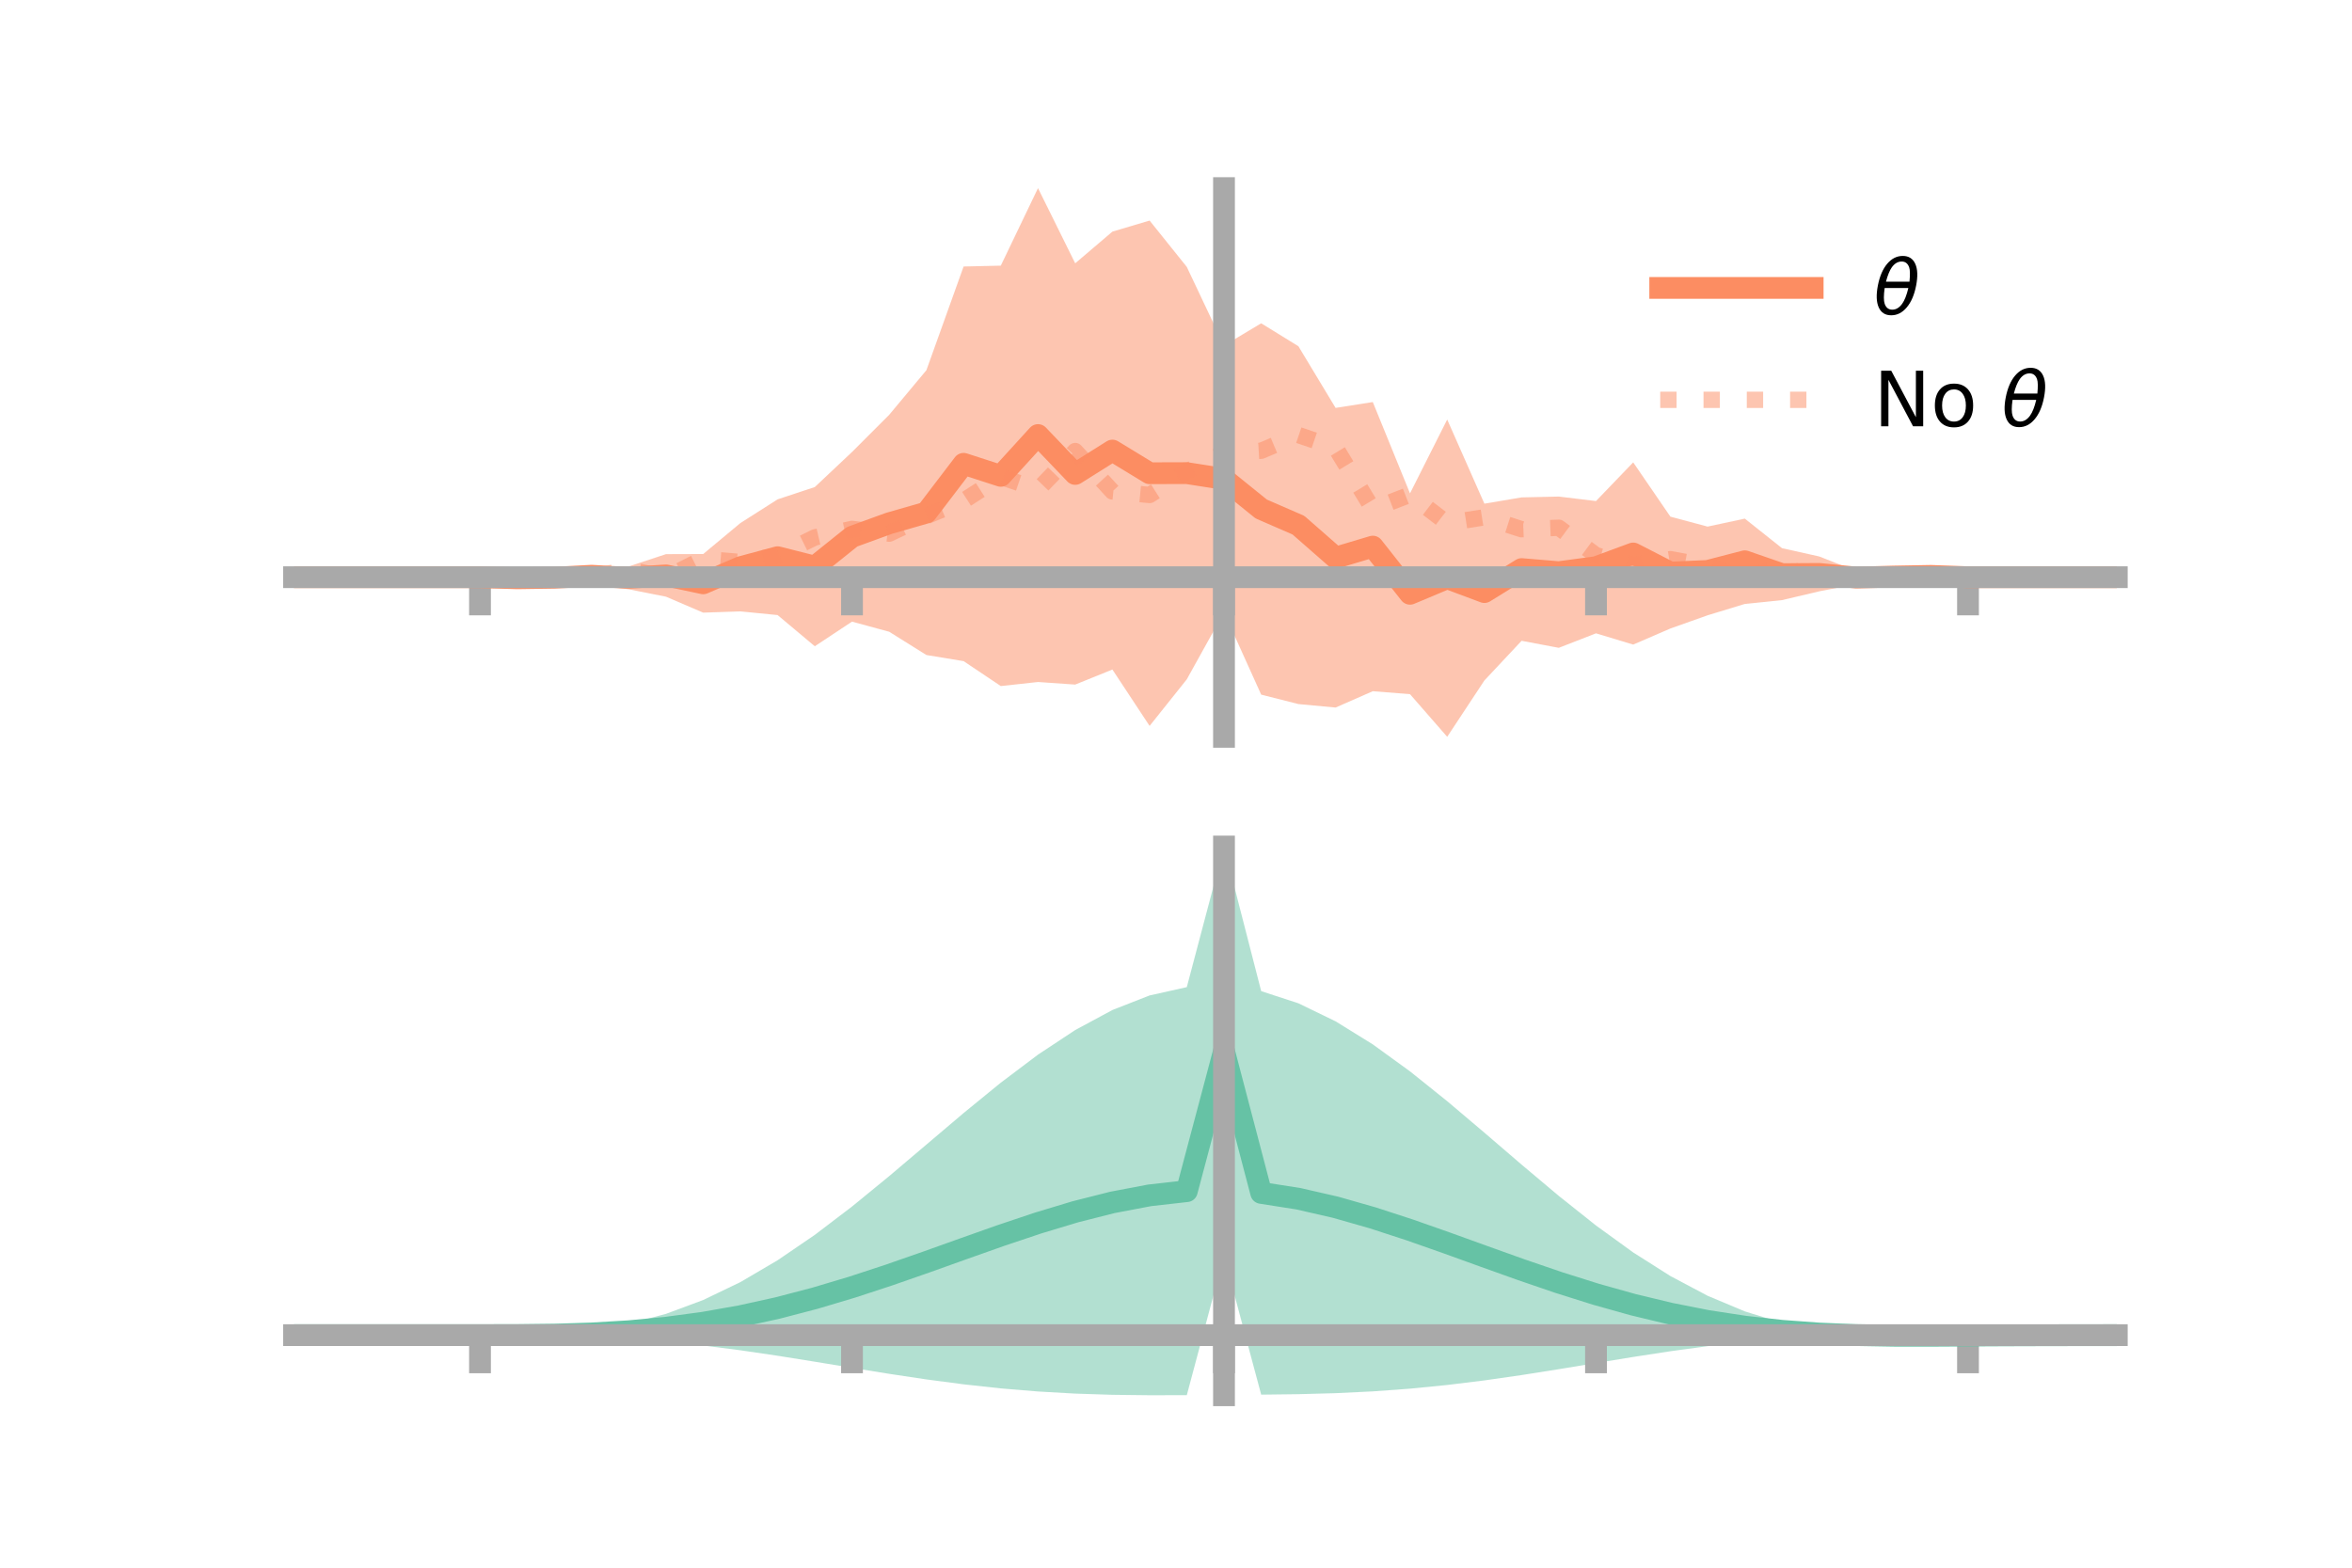 <?xml version="1.0" encoding="utf-8" standalone="no"?>
<!DOCTYPE svg PUBLIC "-//W3C//DTD SVG 1.1//EN"
  "http://www.w3.org/Graphics/SVG/1.1/DTD/svg11.dtd">
<!-- Created with matplotlib (https://matplotlib.org/) -->
<svg height="144pt" version="1.1" viewBox="0 0 216 144" width="216pt" xmlns="http://www.w3.org/2000/svg" xmlns:xlink="http://www.w3.org/1999/xlink">
 <defs>
  <style type="text/css">*{stroke-linecap:butt;stroke-linejoin:round;}</style>
 </defs>
 <g id="figure_1">
  <g id="patch_1">
   <path d="M 0 144 
L 216 144 
L 216 0 
L 0 0 
z
" style="fill:none;"/>
  </g>
  <g id="axes_1">
   <g id="patch_2">
    <path d="M 27 67.68 
L 194.4 67.68 
L 194.4 17.28 
L 27 17.28 
z
" style="fill:none;"/>
   </g>
   <g id="PolyCollection_1">
    <path clip-path="url(#pe5034237f1)" d="M 27 53.02 
L 27 53.02 
L 30.416 53.02 
L 33.833 53.02 
L 37.249 53.02 
L 40.665 53.02 
L 44.082 53.02 
L 47.498 52.432 
L 50.914 52.813 
L 54.331 52.066 
L 57.747 52.025 
L 61.163 50.9 
L 64.58 50.889 
L 67.996 48.044 
L 71.412 45.869 
L 74.829 44.737 
L 78.245 41.519 
L 81.661 38.102 
L 85.078 34.004 
L 88.494 24.48 
L 91.91 24.401 
L 95.327 17.28 
L 98.743 24.186 
L 102.159 21.276 
L 105.576 20.259 
L 108.992 24.518 
L 112.408 31.741 
L 115.824 29.697 
L 119.241 31.804 
L 122.657 37.468 
L 126.073 36.93 
L 129.49 45.319 
L 132.906 38.535 
L 136.322 46.265 
L 139.739 45.688 
L 143.155 45.612 
L 146.571 46.025 
L 149.988 42.471 
L 153.404 47.457 
L 156.82 48.371 
L 160.237 47.638 
L 163.653 50.353 
L 167.069 51.113 
L 170.486 52.459 
L 173.902 52.634 
L 177.318 52.04 
L 180.735 53.02 
L 184.151 53.02 
L 187.567 53.02 
L 190.984 53.02 
L 194.4 53.02 
L 194.4 53.02 
L 194.4 53.02 
L 190.984 53.02 
L 187.567 53.02 
L 184.151 53.02 
L 180.735 53.02 
L 177.318 53.755 
L 173.902 53.287 
L 170.486 53.649 
L 167.069 54.318 
L 163.653 55.124 
L 160.237 55.476 
L 156.82 56.518 
L 153.404 57.731 
L 149.988 59.208 
L 146.571 58.175 
L 143.155 59.506 
L 139.739 58.859 
L 136.322 62.505 
L 132.906 67.68 
L 129.49 63.763 
L 126.073 63.491 
L 122.657 64.991 
L 119.241 64.672 
L 115.824 63.806 
L 112.408 56.242 
L 108.992 62.399 
L 105.576 66.68 
L 102.159 61.5 
L 98.743 62.882 
L 95.327 62.645 
L 91.91 63.019 
L 88.494 60.728 
L 85.078 60.166 
L 81.661 58.029 
L 78.245 57.1 
L 74.829 59.362 
L 71.412 56.497 
L 67.996 56.159 
L 64.58 56.274 
L 61.163 54.809 
L 57.747 54.132 
L 54.331 53.701 
L 50.914 53.321 
L 47.498 53.804 
L 44.082 53.02 
L 40.665 53.02 
L 37.249 53.02 
L 33.833 53.02 
L 30.416 53.02 
L 27 53.02 
z
" style="fill:#fc8d62;fill-opacity:0.5;"/>
   </g>
   <g id="matplotlib.axis_1">
    <g id="xtick_1">
     <g id="line2d_1">
      <defs>
       <path d="M 0 0 
L 0 3.5 
" id="m7c91e6c83e" style="stroke:#a9a9a9;stroke-width:2;"/>
      </defs>
      <g>
       <use style="fill:#a9a9a9;stroke:#a9a9a9;stroke-width:2;" x="44.082" xlink:href="#m7c91e6c83e" y="53.02"/>
      </g>
     </g>
    </g>
    <g id="xtick_2">
     <g id="line2d_2">
      <g>
       <use style="fill:#a9a9a9;stroke:#a9a9a9;stroke-width:2;" x="78.245" xlink:href="#m7c91e6c83e" y="53.02"/>
      </g>
     </g>
    </g>
    <g id="xtick_3">
     <g id="line2d_3">
      <g>
       <use style="fill:#a9a9a9;stroke:#a9a9a9;stroke-width:2;" x="112.408" xlink:href="#m7c91e6c83e" y="53.02"/>
      </g>
     </g>
    </g>
    <g id="xtick_4">
     <g id="line2d_4">
      <g>
       <use style="fill:#a9a9a9;stroke:#a9a9a9;stroke-width:2;" x="146.571" xlink:href="#m7c91e6c83e" y="53.02"/>
      </g>
     </g>
    </g>
    <g id="xtick_5">
     <g id="line2d_5">
      <g>
       <use style="fill:#a9a9a9;stroke:#a9a9a9;stroke-width:2;" x="180.735" xlink:href="#m7c91e6c83e" y="53.02"/>
      </g>
     </g>
    </g>
   </g>
   <g id="matplotlib.axis_2"/>
   <g id="line2d_6">
    <path clip-path="url(#pe5034237f1)" d="M 27 53.02 
L 30.416 53.02 
L 33.833 53.02 
L 37.249 53.02 
L 40.665 53.02 
L 44.082 53.02 
L 47.498 53.118 
L 50.914 53.067 
L 54.331 52.884 
L 57.747 53.079 
L 61.163 52.854 
L 64.58 53.582 
L 67.996 52.102 
L 71.412 51.183 
L 74.829 52.05 
L 78.245 49.31 
L 81.661 48.066 
L 85.078 47.085 
L 88.494 42.604 
L 91.91 43.71 
L 95.327 39.962 
L 98.743 43.534 
L 102.159 41.388 
L 105.576 43.469 
L 108.992 43.459 
L 112.408 43.992 
L 115.824 46.752 
L 119.241 48.238 
L 122.657 51.229 
L 126.073 50.21 
L 129.49 54.541 
L 132.906 53.108 
L 136.322 54.385 
L 139.739 52.273 
L 143.155 52.559 
L 146.571 52.1 
L 149.988 50.84 
L 153.404 52.594 
L 156.82 52.444 
L 160.237 51.557 
L 163.653 52.739 
L 167.069 52.716 
L 170.486 53.054 
L 173.902 52.96 
L 177.318 52.898 
L 180.735 53.02 
L 184.151 53.02 
L 187.567 53.02 
L 190.984 53.02 
L 194.4 53.02 
" style="fill:none;stroke:#fc8d62;stroke-linecap:square;stroke-width:2;"/>
   </g>
   <g id="line2d_7">
    <path clip-path="url(#pe5034237f1)" d="M 27 53.02 
L 30.416 53.02 
L 33.833 53.02 
L 37.249 53.02 
L 40.665 53.02 
L 44.082 53.02 
L 47.498 53.014 
L 50.914 53.085 
L 54.331 53.01 
L 57.747 52.298 
L 61.163 53.061 
L 64.58 51.334 
L 67.996 51.624 
L 71.412 51.059 
L 74.829 49.365 
L 78.245 48.581 
L 81.661 49.018 
L 85.078 47.404 
L 88.494 45.992 
L 91.91 43.794 
L 95.327 44.964 
L 98.743 41.43 
L 102.159 45.142 
L 105.576 45.467 
L 108.992 43.304 
L 112.408 41.597 
L 115.824 41.404 
L 119.241 39.962 
L 122.657 41.122 
L 126.073 46.767 
L 129.49 45.437 
L 132.906 48.054 
L 136.322 47.514 
L 139.739 48.612 
L 143.155 48.477 
L 146.571 51 
L 149.988 51.933 
L 153.404 51.36 
L 156.82 51.994 
L 160.237 53.105 
L 163.653 52.025 
L 167.069 53.238 
L 170.486 52.867 
L 173.902 52.891 
L 177.318 53.025 
L 180.735 53.02 
L 184.151 53.02 
L 187.567 53.02 
L 190.984 53.02 
L 194.4 53.02 
" style="fill:none;stroke:#fc8d62;stroke-dasharray:1.5,2.475;stroke-dashoffset:0;stroke-opacity:0.5;stroke-width:1.5;"/>
   </g>
   <g id="patch_3">
    <path d="M 112.408 67.68 
L 112.408 17.28 
" style="fill:none;stroke:#a9a9a9;stroke-linecap:square;stroke-linejoin:miter;stroke-width:2;"/>
   </g>
   <g id="patch_4">
    <path d="M 194.4 67.68 
L 194.4 17.28 
" style="fill:none;"/>
   </g>
   <g id="patch_5">
    <path d="M 27 53.02 
L 194.4 53.02 
" style="fill:none;stroke:#a9a9a9;stroke-linecap:square;stroke-linejoin:miter;stroke-width:2;"/>
   </g>
   <g id="patch_6">
    <path d="M 27 17.28 
L 194.4 17.28 
" style="fill:none;"/>
   </g>
   <g id="legend_1">
    <g id="line2d_8">
     <path d="M 152.47 26.449 
L 166.47 26.449 
" style="fill:none;stroke:#fc8d62;stroke-linecap:square;stroke-width:2;"/>
    </g>
    <g id="line2d_9"/>
    <g id="text_1">
     <!-- $\theta$ -->
     <g transform="translate(172.07 28.899)scale(0.07 -0.07)">
      <defs>
       <path d="M 45.516 34.672 
L 14.453 34.672 
Q 12.359 20.062 14.5 13.875 
Q 17.188 6.25 24.469 6.25 
Q 31.781 6.25 37.359 13.922 
Q 42.234 20.656 45.516 34.672 
z
M 47.016 42.969 
Q 48.344 56.844 46.625 61.719 
Q 43.953 69.438 36.766 69.438 
Q 29.297 69.438 23.828 61.812 
Q 19.531 55.672 16.156 42.969 
z
M 38.188 76.766 
Q 49.906 76.766 54.594 66.406 
Q 59.281 56.109 55.719 37.844 
Q 52.203 19.625 43.453 9.281 
Q 34.766 -1.125 23.047 -1.125 
Q 11.281 -1.125 6.641 9.281 
Q 2 19.625 5.516 37.844 
Q 9.078 56.109 17.719 66.406 
Q 26.422 76.766 38.188 76.766 
z
" id="DejaVuSans-Oblique-952"/>
      </defs>
      <use transform="translate(0 0.234)" xlink:href="#DejaVuSans-Oblique-952"/>
     </g>
    </g>
    <g id="line2d_10">
     <path d="M 152.47 36.724 
L 166.47 36.724 
" style="fill:none;stroke:#fc8d62;stroke-dasharray:1.5,2.475;stroke-dashoffset:0;stroke-opacity:0.5;stroke-width:1.5;"/>
    </g>
    <g id="line2d_11"/>
    <g id="text_2">
     <!-- No $\theta$ -->
     <g transform="translate(172.07 39.174)scale(0.07 -0.07)">
      <defs>
       <path d="M 9.812 72.906 
L 23.094 72.906 
L 55.422 11.922 
L 55.422 72.906 
L 64.984 72.906 
L 64.984 0 
L 51.703 0 
L 19.391 60.984 
L 19.391 0 
L 9.812 0 
z
" id="DejaVuSans-78"/>
       <path d="M 30.609 48.391 
Q 23.391 48.391 19.188 42.75 
Q 14.984 37.109 14.984 27.297 
Q 14.984 17.484 19.156 11.844 
Q 23.344 6.203 30.609 6.203 
Q 37.797 6.203 41.984 11.859 
Q 46.188 17.531 46.188 27.297 
Q 46.188 37.016 41.984 42.703 
Q 37.797 48.391 30.609 48.391 
z
M 30.609 56 
Q 42.328 56 49.016 48.375 
Q 55.719 40.766 55.719 27.297 
Q 55.719 13.875 49.016 6.219 
Q 42.328 -1.422 30.609 -1.422 
Q 18.844 -1.422 12.172 6.219 
Q 5.516 13.875 5.516 27.297 
Q 5.516 40.766 12.172 48.375 
Q 18.844 56 30.609 56 
z
" id="DejaVuSans-111"/>
       <path id="DejaVuSans-32"/>
      </defs>
      <use transform="translate(0 0.234)" xlink:href="#DejaVuSans-78"/>
      <use transform="translate(74.805 0.234)" xlink:href="#DejaVuSans-111"/>
      <use transform="translate(135.986 0.234)" xlink:href="#DejaVuSans-32"/>
      <use transform="translate(167.773 0.234)" xlink:href="#DejaVuSans-Oblique-952"/>
     </g>
    </g>
   </g>
  </g>
  <g id="axes_2">
   <g id="patch_7">
    <path d="M 27 128.16 
L 194.4 128.16 
L 194.4 77.76 
L 27 77.76 
z
" style="fill:none;"/>
   </g>
   <g id="PolyCollection_2">
    <path clip-path="url(#pd561f4a169)" d="M 27 122.643 
L 27 122.637 
L 30.416 122.638 
L 33.833 122.639 
L 37.249 122.639 
L 40.665 122.639 
L 44.082 122.639 
L 47.498 122.62 
L 50.914 122.497 
L 54.331 122.18 
L 57.747 121.595 
L 61.163 120.684 
L 64.58 119.412 
L 67.996 117.768 
L 71.412 115.761 
L 74.829 113.429 
L 78.245 110.827 
L 81.661 108.032 
L 85.078 105.136 
L 88.494 102.239 
L 91.91 99.449 
L 95.327 96.873 
L 98.743 94.616 
L 102.159 92.775 
L 105.576 91.437 
L 108.992 90.673 
L 112.408 77.76 
L 115.824 91.042 
L 119.241 92.158 
L 122.657 93.815 
L 126.073 95.931 
L 129.49 98.41 
L 132.906 101.149 
L 136.322 104.041 
L 139.739 106.976 
L 143.155 109.85 
L 146.571 112.568 
L 149.988 115.044 
L 153.404 117.211 
L 156.82 119.023 
L 160.237 120.457 
L 163.653 121.513 
L 167.069 122.208 
L 170.486 122.52 
L 173.902 122.54 
L 177.318 122.552 
L 180.735 122.578 
L 184.151 122.601 
L 187.567 122.617 
L 190.984 122.627 
L 194.4 122.633 
L 194.4 122.65 
L 194.4 122.65 
L 190.984 122.662 
L 187.567 122.685 
L 184.151 122.721 
L 180.735 122.778 
L 177.318 122.843 
L 173.902 122.847 
L 170.486 122.75 
L 167.069 122.778 
L 163.653 122.971 
L 160.237 123.265 
L 156.82 123.652 
L 153.404 124.118 
L 149.988 124.643 
L 146.571 125.202 
L 143.155 125.767 
L 139.739 126.307 
L 136.322 126.798 
L 132.906 127.218 
L 129.49 127.556 
L 126.073 127.805 
L 122.657 127.97 
L 119.241 128.063 
L 115.824 128.106 
L 112.408 115.353 
L 108.992 128.153 
L 105.576 128.16 
L 102.159 128.12 
L 98.743 128.01 
L 95.327 127.815 
L 91.91 127.531 
L 88.494 127.158 
L 85.078 126.707 
L 81.661 126.194 
L 78.245 125.642 
L 74.829 125.079 
L 71.412 124.532 
L 67.996 124.03 
L 64.58 123.592 
L 61.163 123.235 
L 57.747 122.967 
L 54.331 122.787 
L 50.914 122.686 
L 47.498 122.646 
L 44.082 122.639 
L 40.665 122.639 
L 37.249 122.639 
L 33.833 122.639 
L 30.416 122.64 
L 27 122.643 
z
" style="fill:#66c2a5;fill-opacity:0.5;"/>
   </g>
   <g id="matplotlib.axis_3">
    <g id="xtick_6">
     <g id="line2d_12">
      <g>
       <use style="fill:#a9a9a9;stroke:#a9a9a9;stroke-width:2;" x="44.082" xlink:href="#m7c91e6c83e" y="122.639"/>
      </g>
     </g>
    </g>
    <g id="xtick_7">
     <g id="line2d_13">
      <g>
       <use style="fill:#a9a9a9;stroke:#a9a9a9;stroke-width:2;" x="78.245" xlink:href="#m7c91e6c83e" y="122.639"/>
      </g>
     </g>
    </g>
    <g id="xtick_8">
     <g id="line2d_14">
      <g>
       <use style="fill:#a9a9a9;stroke:#a9a9a9;stroke-width:2;" x="112.408" xlink:href="#m7c91e6c83e" y="122.639"/>
      </g>
     </g>
    </g>
    <g id="xtick_9">
     <g id="line2d_15">
      <g>
       <use style="fill:#a9a9a9;stroke:#a9a9a9;stroke-width:2;" x="146.571" xlink:href="#m7c91e6c83e" y="122.639"/>
      </g>
     </g>
    </g>
    <g id="xtick_10">
     <g id="line2d_16">
      <g>
       <use style="fill:#a9a9a9;stroke:#a9a9a9;stroke-width:2;" x="180.735" xlink:href="#m7c91e6c83e" y="122.639"/>
      </g>
     </g>
    </g>
   </g>
   <g id="matplotlib.axis_4"/>
   <g id="line2d_17">
    <path clip-path="url(#pd561f4a169)" d="M 27 122.64 
L 30.416 122.639 
L 33.833 122.639 
L 37.249 122.639 
L 40.665 122.639 
L 44.082 122.639 
L 47.498 122.633 
L 50.914 122.592 
L 54.331 122.484 
L 57.747 122.281 
L 61.163 121.96 
L 64.58 121.502 
L 67.996 120.899 
L 71.412 120.147 
L 74.829 119.254 
L 78.245 118.234 
L 81.661 117.113 
L 85.078 115.921 
L 88.494 114.699 
L 91.91 113.49 
L 95.327 112.344 
L 98.743 111.313 
L 102.159 110.448 
L 105.576 109.799 
L 108.992 109.413 
L 112.408 96.557 
L 115.824 109.574 
L 119.241 110.11 
L 122.657 110.893 
L 126.073 111.868 
L 129.49 112.983 
L 132.906 114.184 
L 136.322 115.419 
L 139.739 116.641 
L 143.155 117.809 
L 146.571 118.885 
L 149.988 119.843 
L 153.404 120.664 
L 156.82 121.338 
L 160.237 121.861 
L 163.653 122.242 
L 167.069 122.493 
L 170.486 122.635 
L 173.902 122.693 
L 177.318 122.697 
L 180.735 122.678 
L 184.151 122.661 
L 187.567 122.651 
L 190.984 122.645 
L 194.4 122.641 
" style="fill:none;stroke:#66c2a5;stroke-linecap:square;stroke-width:2;"/>
   </g>
   <g id="patch_8">
    <path d="M 112.408 128.16 
L 112.408 77.76 
" style="fill:none;stroke:#a9a9a9;stroke-linecap:square;stroke-linejoin:miter;stroke-width:2;"/>
   </g>
   <g id="patch_9">
    <path d="M 194.4 128.16 
L 194.4 77.76 
" style="fill:none;"/>
   </g>
   <g id="patch_10">
    <path d="M 27 122.639 
L 194.4 122.639 
" style="fill:none;stroke:#a9a9a9;stroke-linecap:square;stroke-linejoin:miter;stroke-width:2;"/>
   </g>
   <g id="patch_11">
    <path d="M 27 77.76 
L 194.4 77.76 
" style="fill:none;"/>
   </g>
  </g>
 </g>
 <defs>
  <clipPath id="pe5034237f1">
   <rect height="50.4" width="167.4" x="27" y="17.28"/>
  </clipPath>
  <clipPath id="pd561f4a169">
   <rect height="50.4" width="167.4" x="27" y="77.76"/>
  </clipPath>
 </defs>
</svg>
